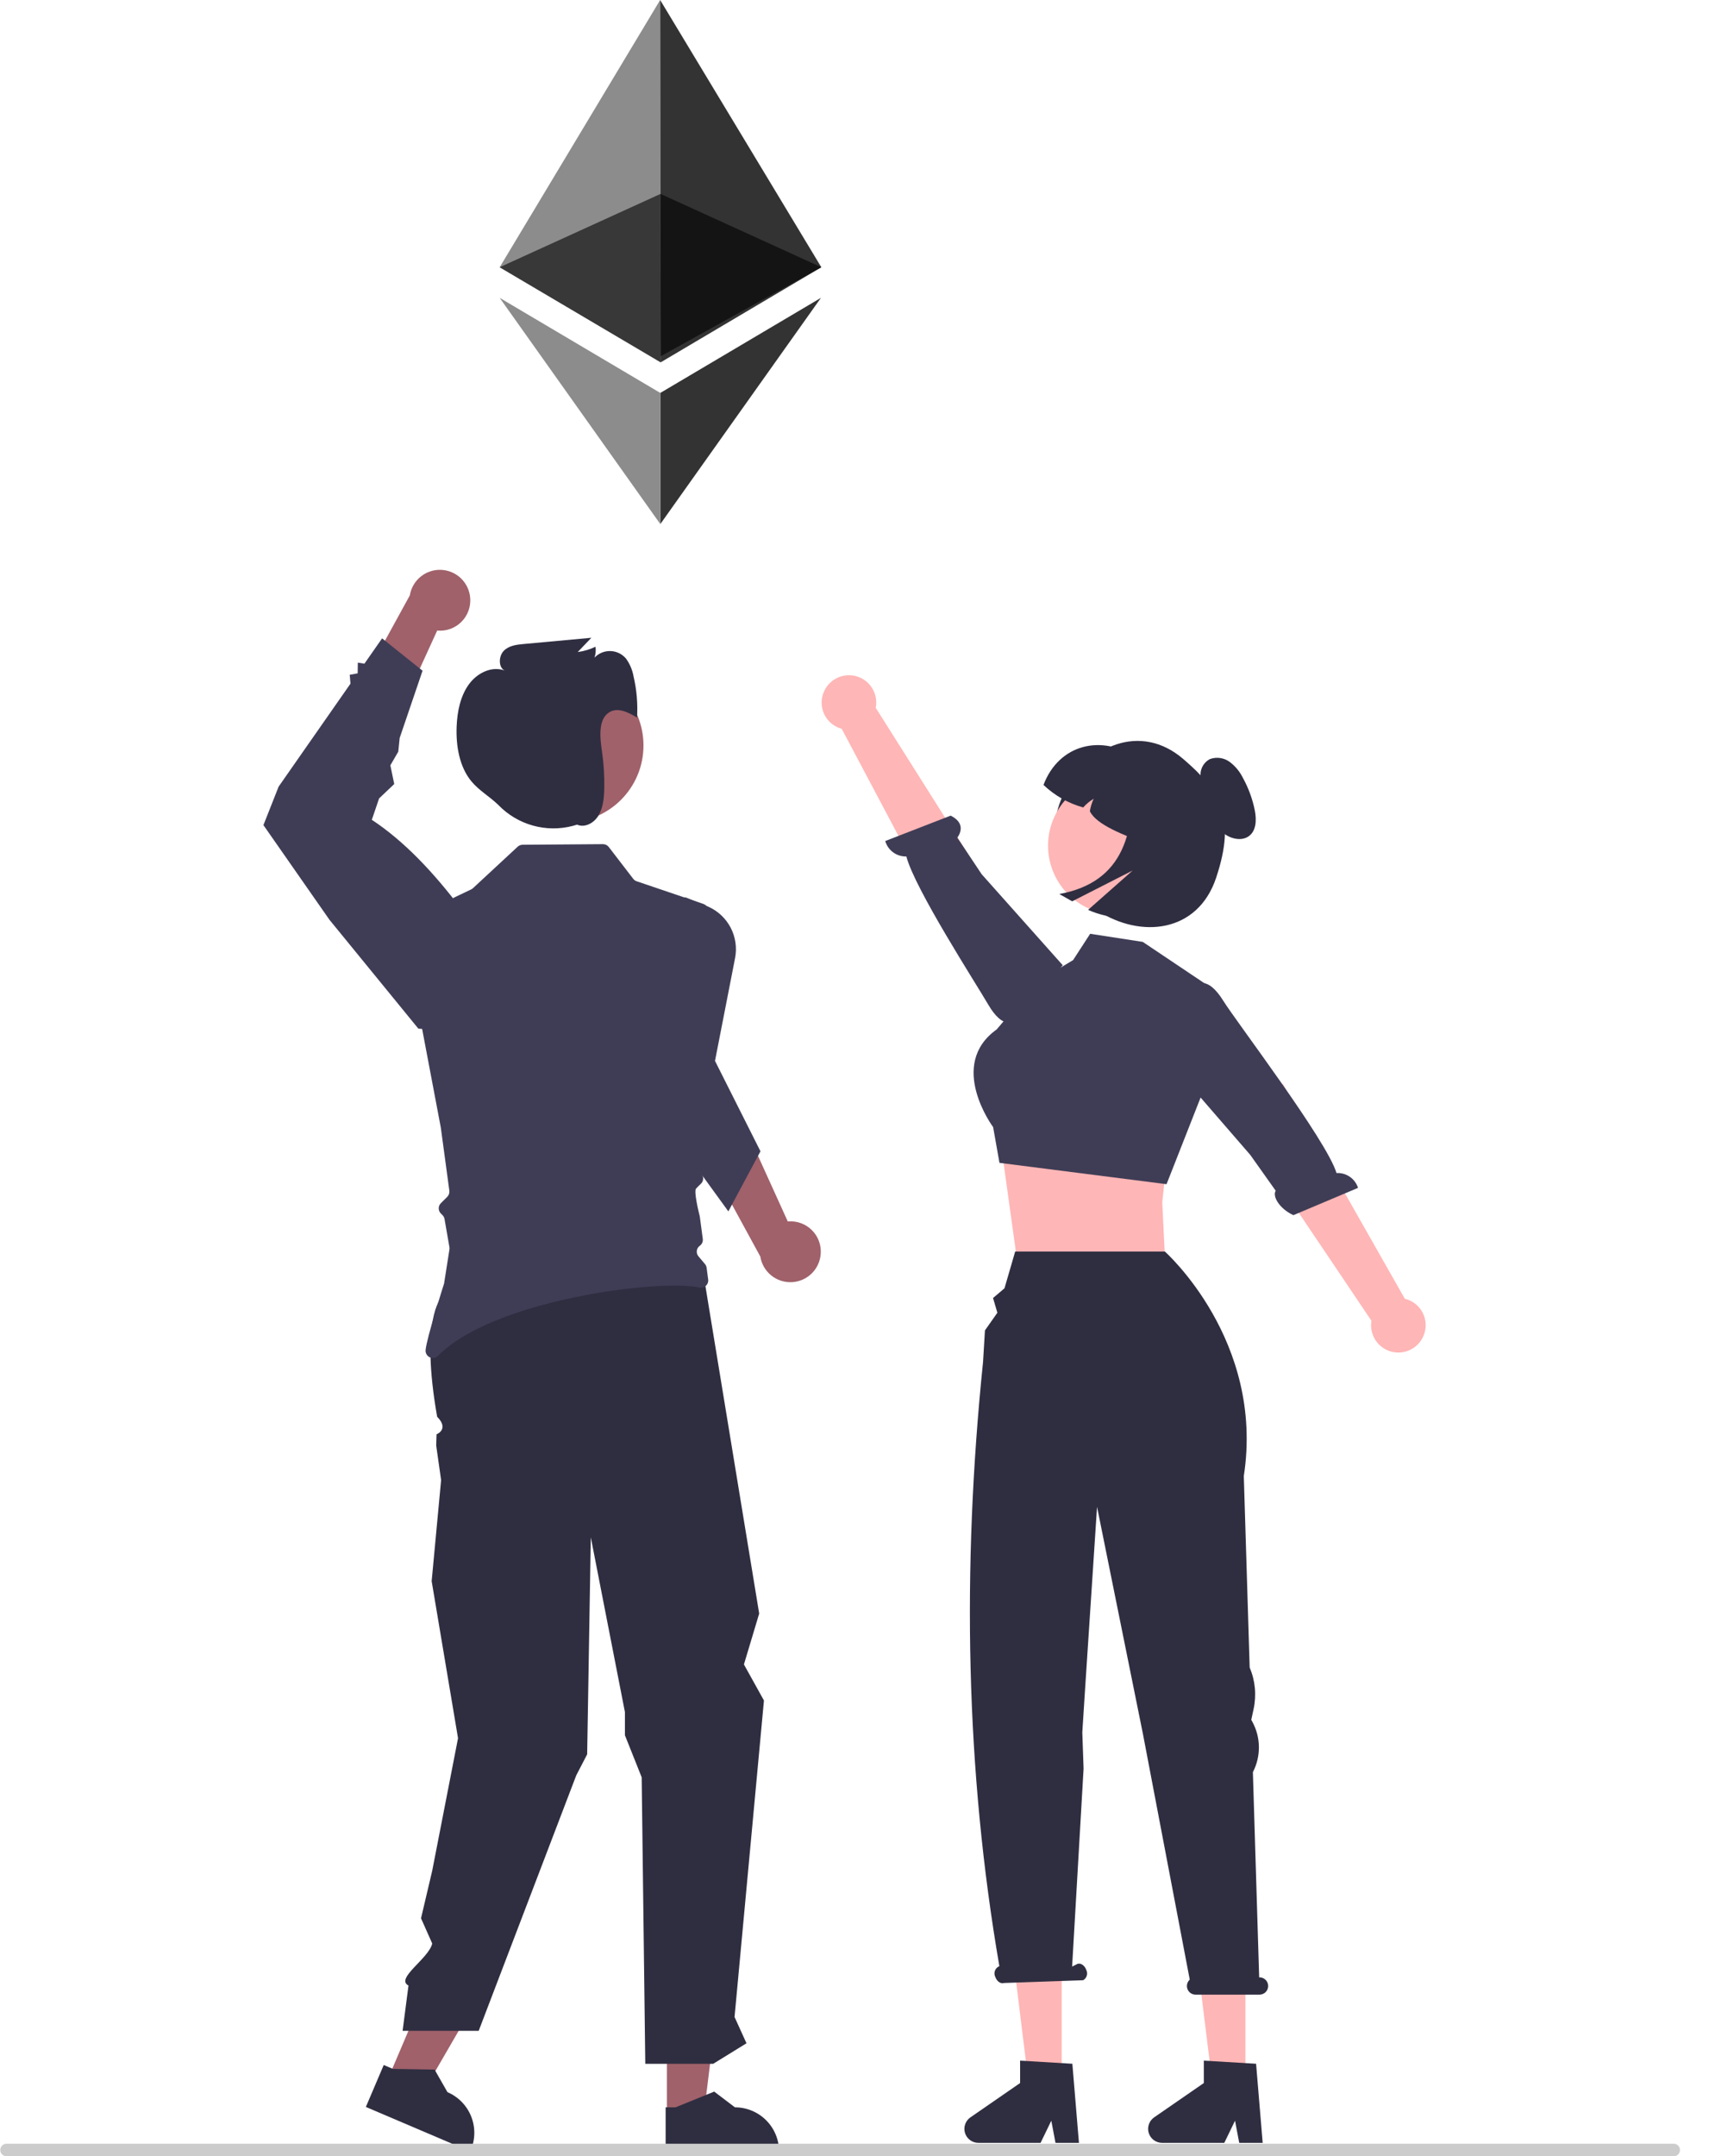 <svg width="681" height="856" viewBox="0 0 681 856" fill="none" xmlns="http://www.w3.org/2000/svg">
<g clip-path="url(#clip0_319_685)">
<path d="M153.471 826.628L166.947 832.37L195.51 783.126L175.621 774.651L153.471 826.628Z" fill="#A0616A"/>
<path d="M264.83 839.381L279.478 839.38L286.447 782.879L264.827 782.881L264.83 839.381Z" fill="#A0616A"/>
<path d="M264.315 854.661L309.359 854.659V854.09C309.359 849.44 307.512 844.981 304.224 841.693C300.936 838.405 296.477 836.558 291.827 836.557H291.826L283.598 830.315L268.246 836.558L264.314 836.558L264.315 854.661Z" fill="#2F2E41"/>
<path d="M145.277 836.41L186.716 854.069L186.94 853.545C188.762 849.268 188.811 844.441 187.076 840.128C185.34 835.814 181.962 832.366 177.685 830.543L177.684 830.542L172.562 821.574L155.991 821.298L152.374 819.757L145.277 836.41Z" fill="#2F2E41"/>
<path d="M279.199 504.992L301.461 640.548L295.403 660.748L303.353 675.054L291.678 800.696L296.417 811.13L283.176 819.296H256.232L254.802 705.551L248.147 688.851V679.647L234.598 610.288L233.153 696.423L228.827 704.766L190.077 806.204H159.865L162.202 788.203C156.789 785.462 170.329 777.452 171.63 771.526L167.181 761.517L171.63 742.61L181.877 690.028L171.407 627.682L175.157 587.553L173.204 573.825L173.352 569.386C173.352 569.386 178.517 567.393 173.585 562.42C166.757 523.715 175.157 515.316 175.157 515.316L208.774 495.641L279.199 504.992Z" fill="#2F2E41"/>
<path d="M224.985 326.474C241.847 326.474 255.517 312.804 255.517 295.942C255.517 279.079 241.847 265.41 224.985 265.41C208.123 265.41 194.453 279.079 194.453 295.942C194.453 312.804 208.123 326.474 224.985 326.474Z" fill="#A0616A"/>
<path d="M186.706 237.373C186.85 239.123 186.608 240.884 185.998 242.531C185.388 244.178 184.424 245.672 183.174 246.906C181.924 248.14 180.419 249.085 178.764 249.675C177.11 250.265 175.346 250.484 173.598 250.319L155.857 289.156L144.084 270.349L162.736 236.352C163.209 233.433 164.736 230.789 167.029 228.921C169.321 227.053 172.219 226.09 175.174 226.216C178.129 226.342 180.934 227.547 183.06 229.603C185.185 231.66 186.482 234.424 186.706 237.373V237.373Z" fill="#A0616A"/>
<path d="M281.2 507.911C281.264 508.369 281.216 508.835 281.06 509.27C280.905 509.705 280.646 510.097 280.307 510.411C279.968 510.724 279.558 510.952 279.112 511.073C278.666 511.195 278.198 511.207 277.746 511.108C261.76 507.654 195.793 515.944 173.944 538.211C173.53 538.637 172.996 538.926 172.413 539.037C171.83 539.148 171.226 539.076 170.685 538.832C170.144 538.588 169.692 538.183 169.389 537.672C169.087 537.162 168.949 536.57 168.995 535.978C169.381 531.191 176.338 509.534 176.338 509.534L178.458 496.038C178.506 495.724 178.506 495.405 178.458 495.09L176.514 483.925C176.409 483.341 176.129 482.803 175.711 482.382L175.052 481.724C174.512 481.182 174.209 480.448 174.209 479.683C174.209 478.918 174.512 478.185 175.052 477.643L177.607 475.104C177.916 474.787 178.151 474.405 178.293 473.985C178.434 473.565 178.48 473.118 178.426 472.678L175.036 447.616C175.02 447.567 175.02 447.503 175.004 447.455L160.031 368.378C159.914 367.754 160.007 367.109 160.295 366.542C160.582 365.976 161.048 365.52 161.621 365.246L187.07 353.084C187.334 352.961 187.578 352.798 187.793 352.602L205.562 336.118C206.091 335.638 206.775 335.364 207.49 335.347L239.429 335.106C239.872 335.106 240.31 335.207 240.708 335.402C241.106 335.597 241.454 335.88 241.726 336.23L251.446 348.874C251.792 349.321 252.261 349.656 252.796 349.838L259.383 352.071L278.405 358.53L279.289 358.835C279.835 359.024 280.311 359.374 280.655 359.838C280.999 360.302 281.195 360.86 281.216 361.438C281.23 361.523 281.235 361.609 281.232 361.695L276.477 460.115C276.463 460.549 276.539 460.981 276.702 461.384L278.983 466.702C279.211 467.241 279.269 467.837 279.152 468.41C279.034 468.984 278.746 469.508 278.325 469.915C277.65 470.558 276.879 471.297 276.397 471.843C275.417 472.919 277.505 481.45 277.826 482.687C277.856 482.793 277.877 482.9 277.891 483.009L279.064 491.829C279.132 492.347 279.057 492.874 278.847 493.352C278.638 493.831 278.302 494.243 277.875 494.544C277.55 494.776 277.277 495.073 277.073 495.415C276.869 495.758 276.739 496.14 276.691 496.536C276.643 496.932 276.677 497.333 276.792 497.715C276.908 498.097 277.101 498.45 277.361 498.753L279.931 501.79C280.282 502.219 280.509 502.736 280.59 503.284L281.2 507.911Z" fill="#3F3D56"/>
<path d="M217.174 324.979C217.044 324.691 216.914 324.403 216.784 324.114C216.834 324.116 216.883 324.123 216.933 324.124L217.174 324.979Z" fill="#2F2E41"/>
<path d="M325.885 497.867C326.033 496.117 325.796 494.355 325.19 492.707C324.584 491.058 323.624 489.562 322.378 488.325C321.131 487.087 319.628 486.138 317.975 485.544C316.322 484.951 314.559 484.726 312.81 484.888L295.169 446.005L283.348 464.782L301.912 498.826C302.378 501.746 303.899 504.394 306.186 506.268C308.474 508.142 311.37 509.112 314.324 508.994C317.279 508.876 320.088 507.678 322.219 505.627C324.349 503.576 325.654 500.815 325.885 497.867V497.867Z" fill="#A0616A"/>
<path d="M301.974 457.046L300.994 458.878L290.663 478.189L289.217 480.888L279.128 466.991L246.016 421.396L250.723 392.799L259.383 356.971L272.219 356.232L281.216 359.912C285.049 361.604 288.192 364.549 290.13 368.263C292.069 371.977 292.687 376.24 291.884 380.352L283.916 421.155L301.974 457.046Z" fill="#3F3D56"/>
<path d="M251.567 268.469C251.11 265.933 250.088 263.532 248.578 261.443C247.817 260.539 246.874 259.805 245.81 259.29C244.746 258.775 243.586 258.49 242.404 258.455C241.223 258.419 240.047 258.632 238.954 259.082C237.861 259.531 236.875 260.206 236.06 261.063C236.538 259.675 236.677 258.193 236.466 256.741C234.236 257.811 231.85 258.52 229.398 258.843L234.816 253.186L207.847 255.664C205.063 255.92 202.053 256.282 200.009 258.396C197.965 260.511 197.852 265.024 200.435 266.203C195.345 264.286 189.499 267.069 186.14 271.731C182.782 276.393 181.545 282.543 181.318 288.509C181.024 296.245 182.466 304.481 187.188 310.177C190.276 313.901 194.486 316.224 197.903 319.575L198.006 319.676C201.748 323.514 206.44 326.294 211.605 327.733C216.769 329.172 222.223 329.218 227.411 327.867C227.994 327.707 228.572 327.529 229.154 327.363C232.06 328.678 235.68 326.881 237.514 323.958C239.471 320.841 239.857 316.853 239.94 313.055C240.048 308.087 239.742 303.119 239.025 298.202C238.216 292.665 237.487 285.574 241.872 282.793C245.286 280.628 249.528 282.765 252.965 284.885C253.295 279.374 252.824 273.845 251.567 268.469Z" fill="#2F2E41"/>
<path d="M186.461 409.812L166.117 408.343L130.809 365.114L104.6 327.548L110.636 312.276L139.167 271.401L138.872 267.87L142.029 267.301L142.085 263.05L144.705 263.466L151.724 253.411L167.79 266.263L158.704 292.954L158.151 298.395L155.007 303.814L156.544 311.248L150.536 316.949L147.643 325.447C160.123 333.655 171.959 345.934 183.498 361.302L186.461 409.812Z" fill="#3F3D56"/>
<path d="M463.721 456.825L461.515 477.277L462.814 504.098L403.408 497.04L397.825 456.825L404.937 456.895L463.721 456.825Z" fill="#FFB6B6"/>
<path d="M411.996 389.606L426.112 381.136L432.88 370.692L453.765 373.905L479.297 391.02L479.047 429.837L463.217 470.096L396.871 461.627L394.351 447.426C394.351 447.426 376 422.779 395.762 408.663L411.996 389.606Z" fill="#3F3D56"/>
<path d="M327.272 274.344C326.603 275.771 326.255 277.326 326.252 278.901C326.25 280.477 326.592 282.033 327.256 283.462C327.92 284.891 328.89 286.156 330.096 287.17C331.302 288.183 332.715 288.92 334.237 289.328L380.196 376.046L398.747 361.728L347.737 280.989C348.253 278.388 347.797 275.687 346.455 273.399C345.113 271.112 342.979 269.396 340.456 268.577C337.933 267.758 335.198 267.892 332.768 268.955C330.338 270.018 328.383 271.936 327.272 274.344V274.344Z" fill="#FFB6B6"/>
<path d="M402.663 405.348C402.663 405.348 398.404 409.125 392.347 398.696C387.499 390.346 363.317 352.957 359.893 339.996C358.015 340.049 356.172 339.476 354.656 338.366C353.14 337.257 352.035 335.674 351.517 333.868L377.492 323.786C383.138 326.61 381.571 330.523 380.139 332.547L389.813 347.057L421.991 383.168L405.79 402.673L402.663 405.348Z" fill="#3F3D56"/>
<path d="M494.534 828.161H481.546L475.364 778.064H494.534V828.161Z" fill="#FFB6B6"/>
<path d="M501.389 850.663H492.075L490.412 841.87L486.154 850.663H461.45C460.266 850.664 459.113 850.285 458.159 849.583C457.206 848.882 456.501 847.893 456.149 846.763C455.796 845.632 455.814 844.419 456.201 843.299C456.587 842.18 457.321 841.213 458.295 840.541L478.022 826.916V818.026L498.772 819.264L501.389 850.663Z" fill="#2F2E41"/>
<path d="M421.578 828.161H408.591L402.409 778.064H421.578V828.161Z" fill="#FFB6B6"/>
<path d="M428.433 850.663H419.119L417.456 841.87L413.198 850.663H388.495C387.311 850.664 386.158 850.285 385.204 849.583C384.25 848.882 383.545 847.893 383.193 846.763C382.841 845.632 382.859 844.419 383.245 843.299C383.631 842.18 384.365 841.213 385.339 840.541L405.067 826.916V818.026L425.817 819.264L428.433 850.663Z" fill="#2F2E41"/>
<path d="M500.138 784.959H499.996L497.499 703.504C499.115 700.386 499.935 696.917 499.887 693.405C499.838 689.894 498.921 686.449 497.219 683.377L496.861 682.729L497.789 678.431C498.98 672.909 498.433 667.154 496.224 661.954L493.894 585.972C502.219 532.019 462.544 496.833 462.544 496.833H403.111L398.864 511.426L394.321 515.285L396.041 521.124L391.108 528.138L390.351 540.672C381.916 622.853 383.447 702.936 396.832 780.523L396.467 780.707C395.775 781.094 395.258 781.731 395.024 782.488C394.789 783.245 394.855 784.064 395.208 784.773C395.827 786.565 397.393 787.65 398.707 787.197L430.095 786.105C430.787 785.719 431.304 785.081 431.538 784.324C431.773 783.567 431.707 782.749 431.354 782.039C430.735 780.247 429.169 779.162 427.855 779.616L425.721 780.695L430.272 702.094L429.767 687.737L430.808 671.45L435.619 598.188L453.83 688.279L472.431 785.866C471.918 786.331 471.558 786.94 471.398 787.613C471.239 788.287 471.287 788.993 471.537 789.638C471.787 790.283 472.227 790.838 472.798 791.228C473.37 791.618 474.046 791.826 474.739 791.824H500.138C501.048 791.824 501.921 791.463 502.565 790.819C503.208 790.175 503.57 789.302 503.57 788.392C503.57 787.481 503.208 786.608 502.565 785.965C501.921 785.321 501.048 784.959 500.138 784.959V784.959Z" fill="#2F2E41"/>
<path d="M565.227 530.348C565.854 528.903 566.157 527.338 566.113 525.763C566.07 524.189 565.682 522.643 564.977 521.234C564.271 519.825 563.265 518.589 562.03 517.611C560.795 516.633 559.361 515.938 557.828 515.574L509.357 430.235L491.232 445.088L544.576 524.303C544.137 526.919 544.671 529.605 546.08 531.852C547.488 534.1 549.671 535.753 552.217 536.498C554.762 537.243 557.493 537.029 559.89 535.895C562.288 534.762 564.187 532.788 565.227 530.348V530.348Z" fill="#FFB6B6"/>
<path d="M475.256 390.96C475.256 390.96 479.403 387.06 485.761 397.308C490.852 405.513 526.903 452.821 530.704 465.676C532.58 465.569 534.438 466.088 535.986 467.153C537.534 468.217 538.684 469.767 539.255 471.557L513.585 482.393C507.859 479.735 505.191 474.765 506.563 472.7L496.47 458.478L458.629 414.791L472.209 393.725L475.256 390.96Z" fill="#3F3D56"/>
<path d="M667.094 853.505C667.095 853.833 667.031 854.158 666.906 854.461C666.781 854.764 666.597 855.039 666.365 855.271C666.133 855.503 665.858 855.687 665.555 855.812C665.251 855.937 664.926 856.001 664.598 856H2.598C1.936 856 1.302 855.737 0.834 855.269C0.366 854.801 0.103 854.166 0.103 853.505C0.103 852.843 0.366 852.208 0.834 851.74C1.302 851.272 1.936 851.009 2.598 851.009H664.598C664.926 851.008 665.251 851.072 665.555 851.197C665.858 851.322 666.133 851.506 666.365 851.738C666.597 851.97 666.781 852.245 666.906 852.549C667.031 852.852 667.095 853.177 667.094 853.505V853.505Z" fill="#CCCCCC"/>
<path d="M422.728 314.358C414.086 331.392 419.732 351.122 435.769 361.498C453.11 372.717 475.625 370.261 482.908 348.458C491.018 324.178 484.355 313.762 469.868 301.318C452.89 286.736 432.066 295.954 422.728 314.358Z" fill="#2F2E41"/>
<path d="M465.27 352.304C460.87 358.067 454.362 361.849 447.176 362.817C439.99 363.786 432.713 361.863 426.944 357.47C421.175 353.077 417.386 346.574 416.408 339.389C415.431 332.205 417.345 324.926 421.731 319.151L421.968 318.839C426.45 313.23 432.958 309.606 440.087 308.751C447.216 307.896 454.396 309.877 460.078 314.268C465.759 318.659 469.487 325.107 470.457 332.222C471.427 339.336 469.562 346.547 465.263 352.299L465.27 352.304Z" fill="#FFB6B6"/>
<path d="M414.353 311.601C418.8 315.832 424.22 318.903 430.136 320.543C431.321 319.171 432.727 318.007 434.295 317.096C433.544 318.658 433.03 320.322 432.768 322.035C435.406 327.51 446.181 331.445 456.479 335.47L470.119 311.398L452.065 301.168C437.558 291.139 420.48 295.42 414.353 311.601Z" fill="#2F2E41"/>
<path d="M480.408 301.348C481.724 300.863 483.141 300.715 484.53 300.918C485.919 301.121 487.234 301.668 488.357 302.509C490.555 304.18 492.332 306.342 493.547 308.821C495.755 312.833 497.341 317.157 498.252 321.645C499.031 325.528 498.899 330.222 495.415 332.248C492.508 333.939 488.352 332.874 485.681 330.618C483.204 328.251 481.326 325.329 480.2 322.094C479.095 318.882 477.454 315.88 475.347 313.215L477.754 314.339C476.993 312.029 476.639 309.605 476.706 307.174C476.761 305.965 477.132 304.791 477.781 303.769C478.431 302.747 479.336 301.912 480.408 301.348V301.348Z" fill="#2F2E41"/>
<path d="M449.182 304.503L468.551 315.478C471.144 316.948 473.422 318.914 475.256 321.264C477.089 323.614 478.442 326.302 479.237 329.175C480.032 332.047 480.253 335.049 479.888 338.007C479.522 340.965 478.578 343.822 477.109 346.416C472.786 354.043 465.774 359.785 457.443 362.519C449.113 365.253 440.063 364.782 432.061 361.199L449.76 345.575L425.75 357.808L420.623 354.904C446.373 350.222 451.341 330.023 449.182 304.503Z" fill="#2F2E41"/>
<path d="M262.136 0L198.415 106.088L262.353 143.837L262.136 0Z" fill="#8C8C8C"/>
<path d="M326.137 106.088L262.136 0L262.353 143.837L326.137 106.088Z" fill="#333333"/>
<path d="M198.415 106.088L262.276 76.982L262.353 143.837L198.415 106.088Z" fill="#383838"/>
<path d="M326.137 106.088L262.276 76.982L262.414 141.393L326.137 106.088Z" fill="#141414"/>
<path d="M325.981 118.237L262.197 155.986V208.054L325.981 118.237Z" fill="#333333"/>
<path d="M198.412 118.237L262.197 155.986V208.054L198.412 118.237Z" fill="#8C8C8C"/>
</g>
<defs>
<clipPath id="clip0_319_685">
<rect width="681" height="856" fill="white"/>
</clipPath>
</defs>
</svg>
